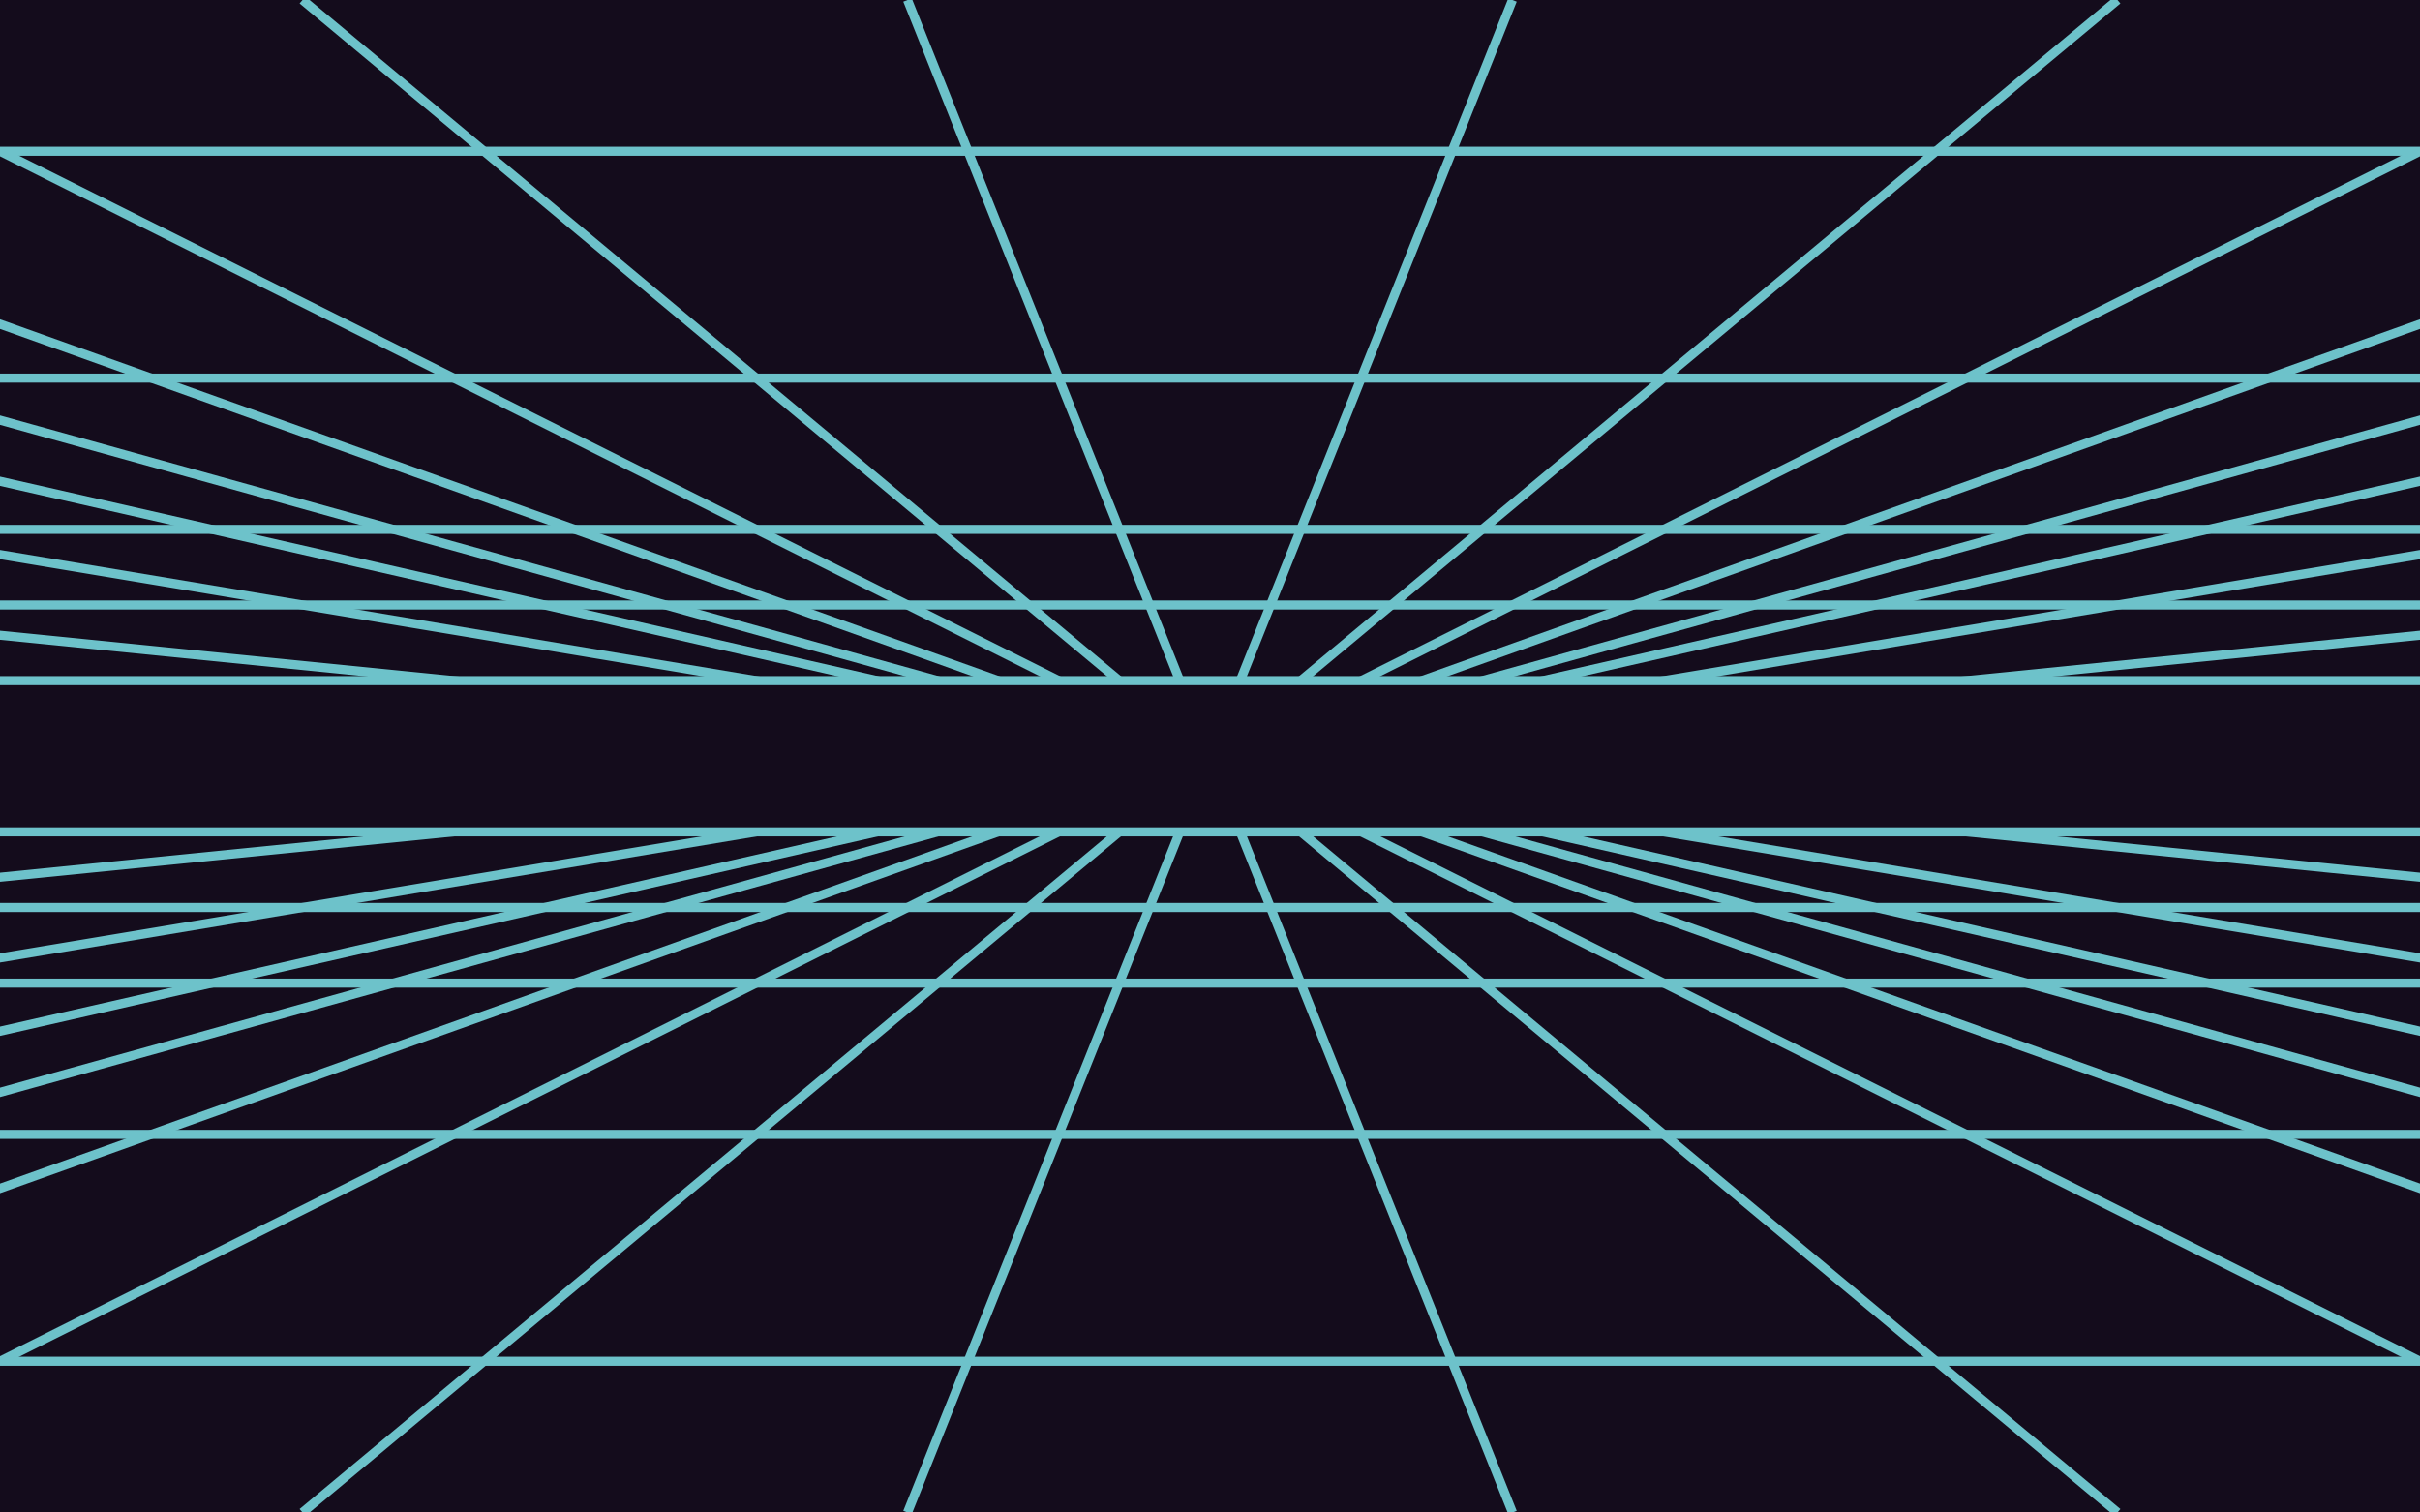 <?xml version="1.0" encoding="UTF-8" standalone="no"?>
<!-- Created with Inkscape (http://www.inkscape.org/) -->

<svg
   xmlns:dc="http://purl.org/dc/elements/1.1/"
   xmlns:cc="http://creativecommons.org/ns#"
   xmlns:rdf="http://www.w3.org/1999/02/22-rdf-syntax-ns#"
   xmlns:svg="http://www.w3.org/2000/svg"
   xmlns="http://www.w3.org/2000/svg"
   xmlns:sodipodi="http://sodipodi.sourceforge.net/DTD/sodipodi-0.dtd"
   xmlns:inkscape="http://www.inkscape.org/namespaces/inkscape"
   width="800"
   height="500"
   id="svg2"
   version="1.1"
   inkscape:version="0.48.4 r9939"
   sodipodi:docname="bg1.svg"
   inkscape:export-filename="/home/felix/Projects/games/electric-rogue/art/bg1.png"
   inkscape:export-xdpi="90"
   inkscape:export-ydpi="90">
  <defs
     id="defs4">
    <filter
       id="filter3894"
       inkscape:label="Glow"
       inkscape:menu="Shadows and Glows"
       inkscape:menu-tooltip="Glow of object's own color at the edges"
       color-interpolation-filters="sRGB">
      <feGaussianBlur
         id="feGaussianBlur3896"
         stdDeviation="5"
         result="result91" />
      <feComposite
         id="feComposite3898"
         in2="result91"
         in="SourceGraphic"
         operator="over" />
    </filter>
    <filter
       id="filter3900"
       inkscape:label="Glow"
       inkscape:menu="Shadows and Glows"
       inkscape:menu-tooltip="Glow of object's own color at the edges"
       color-interpolation-filters="sRGB">
      <feGaussianBlur
         id="feGaussianBlur3902"
         stdDeviation="5"
         result="result91" />
      <feComposite
         id="feComposite3904"
         in2="result91"
         in="SourceGraphic"
         operator="over" />
    </filter>
    <filter
       id="filter3906"
       inkscape:label="Glow"
       inkscape:menu="Shadows and Glows"
       inkscape:menu-tooltip="Glow of object's own color at the edges"
       color-interpolation-filters="sRGB">
      <feGaussianBlur
         id="feGaussianBlur3908"
         stdDeviation="5"
         result="result91" />
      <feComposite
         id="feComposite3910"
         in2="result91"
         in="SourceGraphic"
         operator="over" />
    </filter>
    <filter
       id="filter3912"
       inkscape:label="Glow"
       inkscape:menu="Shadows and Glows"
       inkscape:menu-tooltip="Glow of object's own color at the edges"
       color-interpolation-filters="sRGB">
      <feGaussianBlur
         id="feGaussianBlur3914"
         stdDeviation="5"
         result="result91" />
      <feComposite
         id="feComposite3916"
         in2="result91"
         in="SourceGraphic"
         operator="over" />
    </filter>
    <filter
       id="filter3918"
       inkscape:label="Glow"
       inkscape:menu="Shadows and Glows"
       inkscape:menu-tooltip="Glow of object's own color at the edges"
       color-interpolation-filters="sRGB">
      <feGaussianBlur
         id="feGaussianBlur3920"
         stdDeviation="5"
         result="result91" />
      <feComposite
         id="feComposite3922"
         in2="result91"
         in="SourceGraphic"
         operator="over" />
    </filter>
    <filter
       id="filter3924"
       inkscape:label="Glow"
       inkscape:menu="Shadows and Glows"
       inkscape:menu-tooltip="Glow of object's own color at the edges"
       color-interpolation-filters="sRGB">
      <feGaussianBlur
         id="feGaussianBlur3926"
         stdDeviation="5"
         result="result91" />
      <feComposite
         id="feComposite3928"
         in2="result91"
         in="SourceGraphic"
         operator="over" />
    </filter>
    <filter
       id="filter3930"
       inkscape:label="Glow"
       inkscape:menu="Shadows and Glows"
       inkscape:menu-tooltip="Glow of object's own color at the edges"
       color-interpolation-filters="sRGB">
      <feGaussianBlur
         id="feGaussianBlur3932"
         stdDeviation="5"
         result="result91" />
      <feComposite
         id="feComposite3934"
         in2="result91"
         in="SourceGraphic"
         operator="over" />
    </filter>
    <filter
       id="filter3936"
       inkscape:label="Glow"
       inkscape:menu="Shadows and Glows"
       inkscape:menu-tooltip="Glow of object's own color at the edges"
       color-interpolation-filters="sRGB">
      <feGaussianBlur
         id="feGaussianBlur3938"
         stdDeviation="5"
         result="result91" />
      <feComposite
         id="feComposite3940"
         in2="result91"
         in="SourceGraphic"
         operator="over" />
    </filter>
    <filter
       id="filter3942"
       inkscape:label="Glow"
       inkscape:menu="Shadows and Glows"
       inkscape:menu-tooltip="Glow of object's own color at the edges"
       color-interpolation-filters="sRGB">
      <feGaussianBlur
         id="feGaussianBlur3944"
         stdDeviation="5"
         result="result91" />
      <feComposite
         id="feComposite3946"
         in2="result91"
         in="SourceGraphic"
         operator="over" />
    </filter>
    <filter
       id="filter3948"
       inkscape:label="Glow"
       inkscape:menu="Shadows and Glows"
       inkscape:menu-tooltip="Glow of object's own color at the edges"
       color-interpolation-filters="sRGB">
      <feGaussianBlur
         id="feGaussianBlur3950"
         stdDeviation="5"
         result="result91" />
      <feComposite
         id="feComposite3952"
         in2="result91"
         in="SourceGraphic"
         operator="over" />
    </filter>
    <filter
       id="filter3954"
       inkscape:label="Glow"
       inkscape:menu="Shadows and Glows"
       inkscape:menu-tooltip="Glow of object's own color at the edges"
       color-interpolation-filters="sRGB">
      <feGaussianBlur
         id="feGaussianBlur3956"
         stdDeviation="5"
         result="result91" />
      <feComposite
         id="feComposite3958"
         in2="result91"
         in="SourceGraphic"
         operator="over" />
    </filter>
    <filter
       id="filter3960"
       inkscape:label="Glow"
       inkscape:menu="Shadows and Glows"
       inkscape:menu-tooltip="Glow of object's own color at the edges"
       color-interpolation-filters="sRGB">
      <feGaussianBlur
         id="feGaussianBlur3962"
         stdDeviation="5"
         result="result91" />
      <feComposite
         id="feComposite3964"
         in2="result91"
         in="SourceGraphic"
         operator="over" />
    </filter>
    <filter
       id="filter3966"
       inkscape:label="Glow"
       inkscape:menu="Shadows and Glows"
       inkscape:menu-tooltip="Glow of object's own color at the edges"
       color-interpolation-filters="sRGB">
      <feGaussianBlur
         id="feGaussianBlur3968"
         stdDeviation="5"
         result="result91" />
      <feComposite
         id="feComposite3970"
         in2="result91"
         in="SourceGraphic"
         operator="over" />
    </filter>
    <filter
       id="filter3972"
       inkscape:label="Glow"
       inkscape:menu="Shadows and Glows"
       inkscape:menu-tooltip="Glow of object's own color at the edges"
       color-interpolation-filters="sRGB">
      <feGaussianBlur
         id="feGaussianBlur3974"
         stdDeviation="5"
         result="result91" />
      <feComposite
         id="feComposite3976"
         in2="result91"
         in="SourceGraphic"
         operator="over" />
    </filter>
    <filter
       id="filter3978"
       inkscape:label="Glow"
       inkscape:menu="Shadows and Glows"
       inkscape:menu-tooltip="Glow of object's own color at the edges"
       color-interpolation-filters="sRGB">
      <feGaussianBlur
         id="feGaussianBlur3980"
         stdDeviation="5"
         result="result91" />
      <feComposite
         id="feComposite3982"
         in2="result91"
         in="SourceGraphic"
         operator="over" />
    </filter>
    <filter
       id="filter3984"
       inkscape:label="Glow"
       inkscape:menu="Shadows and Glows"
       inkscape:menu-tooltip="Glow of object's own color at the edges"
       color-interpolation-filters="sRGB">
      <feGaussianBlur
         id="feGaussianBlur3986"
         stdDeviation="5"
         result="result91" />
      <feComposite
         id="feComposite3988"
         in2="result91"
         in="SourceGraphic"
         operator="over" />
    </filter>
    <filter
       id="filter3990"
       inkscape:label="Glow"
       inkscape:menu="Shadows and Glows"
       inkscape:menu-tooltip="Glow of object's own color at the edges"
       color-interpolation-filters="sRGB">
      <feGaussianBlur
         id="feGaussianBlur3992"
         stdDeviation="5"
         result="result91" />
      <feComposite
         id="feComposite3994"
         in2="result91"
         in="SourceGraphic"
         operator="over" />
    </filter>
    <filter
       id="filter3996"
       inkscape:label="Glow"
       inkscape:menu="Shadows and Glows"
       inkscape:menu-tooltip="Glow of object's own color at the edges"
       color-interpolation-filters="sRGB">
      <feGaussianBlur
         id="feGaussianBlur3998"
         stdDeviation="5"
         result="result91" />
      <feComposite
         id="feComposite4000"
         in2="result91"
         in="SourceGraphic"
         operator="over" />
    </filter>
    <filter
       id="filter4002"
       inkscape:label="Glow"
       inkscape:menu="Shadows and Glows"
       inkscape:menu-tooltip="Glow of object's own color at the edges"
       color-interpolation-filters="sRGB">
      <feGaussianBlur
         id="feGaussianBlur4004"
         stdDeviation="5"
         result="result91" />
      <feComposite
         id="feComposite4006"
         in2="result91"
         in="SourceGraphic"
         operator="over" />
    </filter>
    <filter
       id="filter4008"
       inkscape:label="Glow"
       inkscape:menu="Shadows and Glows"
       inkscape:menu-tooltip="Glow of object's own color at the edges"
       color-interpolation-filters="sRGB">
      <feGaussianBlur
         id="feGaussianBlur4010"
         stdDeviation="5"
         result="result91" />
      <feComposite
         id="feComposite4012"
         in2="result91"
         in="SourceGraphic"
         operator="over" />
    </filter>
    <filter
       id="filter4014"
       inkscape:label="Glow"
       inkscape:menu="Shadows and Glows"
       inkscape:menu-tooltip="Glow of object's own color at the edges"
       color-interpolation-filters="sRGB">
      <feGaussianBlur
         id="feGaussianBlur4016"
         stdDeviation="5"
         result="result91" />
      <feComposite
         id="feComposite4018"
         in2="result91"
         in="SourceGraphic"
         operator="over" />
    </filter>
    <filter
       id="filter4020"
       inkscape:label="Glow"
       inkscape:menu="Shadows and Glows"
       inkscape:menu-tooltip="Glow of object's own color at the edges"
       color-interpolation-filters="sRGB">
      <feGaussianBlur
         id="feGaussianBlur4022"
         stdDeviation="5"
         result="result91" />
      <feComposite
         id="feComposite4024"
         in2="result91"
         in="SourceGraphic"
         operator="over" />
    </filter>
    <filter
       id="filter3978-3"
       inkscape:label="Glow"
       inkscape:menu="Shadows and Glows"
       inkscape:menu-tooltip="Glow of object's own color at the edges"
       color-interpolation-filters="sRGB">
      <feGaussianBlur
         id="feGaussianBlur3980-6"
         stdDeviation="5"
         result="result91" />
      <feComposite
         id="feComposite3982-7"
         in2="result91"
         in="SourceGraphic"
         operator="over" />
    </filter>
    <filter
       id="filter3912-3"
       inkscape:label="Glow"
       inkscape:menu="Shadows and Glows"
       inkscape:menu-tooltip="Glow of object's own color at the edges"
       color-interpolation-filters="sRGB">
      <feGaussianBlur
         id="feGaussianBlur3914-5"
         stdDeviation="5"
         result="result91" />
      <feComposite
         id="feComposite3916-6"
         in2="result91"
         in="SourceGraphic"
         operator="over" />
    </filter>
    <filter
       id="filter3905"
       inkscape:label="Glow"
       inkscape:menu="Shadows and Glows"
       inkscape:menu-tooltip="Glow of object's own color at the edges"
       color-interpolation-filters="sRGB">
      <feGaussianBlur
         id="feGaussianBlur3907"
         stdDeviation="5"
         result="result91" />
      <feComposite
         id="feComposite3909"
         in2="result91"
         in="SourceGraphic"
         operator="over" />
    </filter>
    <filter
       id="filter3905-9"
       inkscape:label="Glow"
       inkscape:menu="Shadows and Glows"
       inkscape:menu-tooltip="Glow of object's own color at the edges"
       color-interpolation-filters="sRGB">
      <feGaussianBlur
         id="feGaussianBlur3907-1"
         stdDeviation="5"
         result="result91" />
      <feComposite
         id="feComposite3909-2"
         in2="result91"
         in="SourceGraphic"
         operator="over" />
    </filter>
  </defs>
  <sodipodi:namedview
     id="base"
     pagecolor="#ffffff"
     bordercolor="#666666"
     borderopacity="1.0"
     inkscape:pageopacity="0.0"
     inkscape:pageshadow="2"
     inkscape:zoom="1"
     inkscape:cx="536.03432"
     inkscape:cy="251.14545"
     inkscape:document-units="px"
     inkscape:current-layer="layer1"
     showgrid="true"
     inkscape:window-width="1280"
     inkscape:window-height="916"
     inkscape:window-x="0"
     inkscape:window-y="37"
     inkscape:window-maximized="1">
    <inkscape:grid
       type="xygrid"
       id="grid2985"
       empspacing="4"
       visible="true"
       enabled="true"
       snapvisiblegridlinesonly="true"
       spacingx="25px"
       spacingy="25px"
       color="#00ff00"
       opacity="0.125"
       empcolor="#00ff00"
       empopacity="0.251" />
  </sodipodi:namedview>
  <g
     inkscape:label="Layer 1"
     inkscape:groupmode="layer"
     id="layer1"
     transform="translate(0,-552.362)">
    <rect
       style="fill:#140c1c;fill-opacity:1;stroke:none"
       id="rect2987"
       width="800"
       height="500"
       x="0"
       y="552.362" />
    <path
       style="fill:none;stroke:#6dc2ca;stroke-width:3;stroke-linecap:butt;stroke-linejoin:miter;stroke-opacity:1;stroke-miterlimit:4;stroke-dasharray:none;filter:url(#filter4020)"
       d="M 500,500 400,250 700,500"
       id="path3759"
       inkscape:connector-curvature="0"
       transform="translate(0,552.362)" />
    <path
       style="fill:none;stroke:#6dc2ca;stroke-width:3;stroke-linecap:butt;stroke-linejoin:miter;stroke-opacity:1;stroke-miterlimit:4;stroke-dasharray:none;filter:url(#filter4014)"
       d="M 300,500 400,250 100,500"
       id="path3761"
       inkscape:connector-curvature="0"
       transform="translate(0,552.362)" />
    <path
       style="fill:none;stroke:#6dc2ca;stroke-width:3;stroke-linecap:butt;stroke-linejoin:miter;stroke-opacity:1;stroke-miterlimit:4;stroke-dasharray:none;filter:url(#filter4008)"
       d="M 0,450 400,250 800,450"
       id="path3763"
       inkscape:connector-curvature="0"
       transform="translate(0,552.362)" />
    <path
       style="fill:none;stroke:#6dc2ca;stroke-width:3;stroke-linecap:butt;stroke-linejoin:miter;stroke-opacity:1;stroke-miterlimit:4;stroke-dasharray:none;filter:url(#filter4002)"
       d="M -300,500 400,250 1100,500"
       id="path3765"
       inkscape:connector-curvature="0"
       transform="translate(0,552.362)" />
    <path
       style="fill:none;stroke:#6dc2ca;stroke-width:3;stroke-linecap:butt;stroke-linejoin:miter;stroke-opacity:1;stroke-miterlimit:4;stroke-dasharray:none;filter:url(#filter3996)"
       d="M 1300,500 400,250 1500,500"
       id="path3767"
       inkscape:connector-curvature="0"
       transform="translate(0,552.362)" />
    <path
       style="fill:none;stroke:#6dc2ca;stroke-width:3;stroke-linecap:butt;stroke-linejoin:miter;stroke-opacity:1;stroke-miterlimit:4;stroke-dasharray:none;filter:url(#filter3990)"
       d="M -500,500 400,250 -700,500"
       id="path3769"
       inkscape:connector-curvature="0"
       transform="translate(0,552.362)" />
    <path
       style="fill:none;stroke:#6dc2ca;stroke-width:3;stroke-linecap:butt;stroke-linejoin:miter;stroke-opacity:1;stroke-miterlimit:4;stroke-dasharray:none;filter:url(#filter3954)"
       d="M 300,0 400,250 500,0"
       id="path3771"
       inkscape:connector-curvature="0"
       transform="translate(0,552.362)" />
    <path
       style="fill:none;stroke:#6dc2ca;stroke-width:3;stroke-linecap:butt;stroke-linejoin:miter;stroke-opacity:1;stroke-miterlimit:4;stroke-dasharray:none;filter:url(#filter3948)"
       d="M 700,0 400,250 100,0"
       id="path3773"
       inkscape:connector-curvature="0"
       transform="translate(0,552.362)" />
    <path
       style="fill:none;stroke:#6dc2ca;stroke-width:3;stroke-linecap:butt;stroke-linejoin:miter;stroke-opacity:1;stroke-miterlimit:4;stroke-dasharray:none;filter:url(#filter3942)"
       d="M 0,50 400,250 800,50"
       id="path3775"
       inkscape:connector-curvature="0"
       transform="translate(0,552.362)" />
    <path
       style="fill:none;stroke:#6dc2ca;stroke-width:3;stroke-linecap:butt;stroke-linejoin:miter;stroke-opacity:1;stroke-miterlimit:4;stroke-dasharray:none;filter:url(#filter3936)"
       d="M 1100,0 400,250 1300,0"
       id="path3777"
       inkscape:connector-curvature="0"
       transform="translate(0,552.362)" />
    <path
       style="fill:none;stroke:#6dc2ca;stroke-width:3;stroke-linecap:butt;stroke-linejoin:miter;stroke-opacity:1;stroke-miterlimit:4;stroke-dasharray:none;filter:url(#filter3930)"
       d="M 1500,0 400,250 -300,0"
       id="path3779"
       inkscape:connector-curvature="0"
       transform="translate(0,552.362)" />
    <path
       style="fill:none;stroke:#6dc2ca;stroke-width:3;stroke-linecap:butt;stroke-linejoin:miter;stroke-opacity:1;stroke-miterlimit:4;stroke-dasharray:none;filter:url(#filter3924)"
       d="M -500,0 400,250 -700,0"
       id="path3781"
       inkscape:connector-curvature="0"
       transform="translate(0,552.362)" />
    <path
       style="fill:none;stroke:#6dc2ca;stroke-width:3;stroke-linecap:butt;stroke-linejoin:miter;stroke-opacity:1;stroke-miterlimit:4;stroke-dasharray:none;filter:url(#filter3984)"
       d="m -50,325 450,-75 450,75"
       id="path3801"
       inkscape:connector-curvature="0"
       transform="translate(0,552.362)" />
    <path
       style="fill:none;stroke:#6dc2ca;stroke-width:3;stroke-linecap:butt;stroke-linejoin:miter;stroke-opacity:1;stroke-miterlimit:4;stroke-dasharray:none;filter:url(#filter3918)"
       d="m -50,175 450,75 450,-75"
       id="path3803"
       inkscape:connector-curvature="0"
       transform="translate(0,552.362)" />
    <path
       style="fill:none;stroke:#6dc2ca;stroke-width:3;stroke-linecap:butt;stroke-linejoin:miter;stroke-opacity:1;stroke-miterlimit:4;stroke-dasharray:none;filter:url(#filter3905)"
       d="m -100,300 0,0 500,-50 500,50"
       id="path3135"
       inkscape:connector-curvature="0"
       transform="translate(0,552.362)" />
    <path
       style="fill:none;stroke:#6dc2ca;stroke-width:3;stroke-linecap:butt;stroke-linejoin:miter;stroke-miterlimit:4;stroke-opacity:1;stroke-dasharray:none;filter:url(#filter3905-9)"
       d="m -100,802.362 0,0 500,-50 500,50"
       id="path3135-7"
       inkscape:connector-curvature="0"
       transform="matrix(1,0,0,-1,0,1554.724)" />
    <rect
       style="fill:#140c1c;fill-opacity:1;stroke:none"
       id="rect3783"
       width="800"
       height="50"
       x="0"
       y="777.362" />
    <path
       style="fill:none;stroke:#6dc2ca;stroke-width:3;stroke-linecap:butt;stroke-linejoin:miter;stroke-opacity:1;stroke-miterlimit:4;stroke-dasharray:none;filter:url(#filter3978)"
       d="m 0,300 800,0"
       id="path3785"
       inkscape:connector-curvature="0"
       transform="translate(0,552.362)" />
    <path
       style="fill:none;stroke:#6dc2ca;stroke-width:3;stroke-linecap:butt;stroke-linejoin:miter;stroke-opacity:1;stroke-miterlimit:4;stroke-dasharray:none;filter:url(#filter3972)"
       d="m 0,325 800,0"
       id="path3787"
       inkscape:connector-curvature="0"
       transform="translate(0,552.362)" />
    <path
       style="fill:none;stroke:#6dc2ca;stroke-width:3;stroke-linecap:butt;stroke-linejoin:miter;stroke-opacity:1;stroke-miterlimit:4;stroke-dasharray:none;filter:url(#filter3966)"
       d="m 0,375 800,0"
       id="path3789"
       inkscape:connector-curvature="0"
       transform="translate(0,552.362)" />
    <path
       style="fill:none;stroke:#6dc2ca;stroke-width:3;stroke-linecap:butt;stroke-linejoin:miter;stroke-opacity:1;stroke-miterlimit:4;stroke-dasharray:none;filter:url(#filter3960)"
       d="m 0,450 800,0"
       id="path3791"
       inkscape:connector-curvature="0"
       transform="translate(0,552.362)" />
    <path
       style="fill:none;stroke:#6dc2ca;stroke-width:3;stroke-linecap:butt;stroke-linejoin:miter;stroke-opacity:1;stroke-miterlimit:4;stroke-dasharray:none;filter:url(#filter3912)"
       d="m 0,200 800,0"
       id="path3793"
       inkscape:connector-curvature="0"
       transform="translate(0,552.362)" />
    <path
       style="fill:none;stroke:#6dc2ca;stroke-width:3;stroke-linecap:butt;stroke-linejoin:miter;stroke-opacity:1;stroke-miterlimit:4;stroke-dasharray:none;filter:url(#filter3906)"
       d="m 0,175 800,0"
       id="path3795"
       inkscape:connector-curvature="0"
       transform="translate(0,552.362)" />
    <path
       style="fill:none;stroke:#6dc2ca;stroke-width:3;stroke-linecap:butt;stroke-linejoin:miter;stroke-opacity:1;stroke-miterlimit:4;stroke-dasharray:none;filter:url(#filter3900)"
       d="m 0,125 800,0"
       id="path3797"
       inkscape:connector-curvature="0"
       transform="translate(0,552.362)" />
    <path
       style="fill:none;stroke:#6dc2ca;stroke-width:3;stroke-linecap:butt;stroke-linejoin:miter;stroke-opacity:1;stroke-miterlimit:4;stroke-dasharray:none;filter:url(#filter3894)"
       d="m 0,50 800,0"
       id="path3799"
       inkscape:connector-curvature="0"
       transform="translate(0,552.362)" />
    <path
       style="fill:none;stroke:#6dc2ca;stroke-width:3;stroke-linecap:butt;stroke-linejoin:miter;stroke-miterlimit:4;stroke-opacity:1;stroke-dasharray:none;filter:url(#filter3978-3)"
       d="m 0,827.362 800,0"
       id="path3785-5"
       inkscape:connector-curvature="0" />
    <path
       style="fill:none;stroke:#6dc2ca;stroke-width:3;stroke-linecap:butt;stroke-linejoin:miter;stroke-miterlimit:4;stroke-opacity:1;stroke-dasharray:none;filter:url(#filter3912-3)"
       d="m 0,777.362 800,0"
       id="path3793-2"
       inkscape:connector-curvature="0" />
  </g>
</svg>
